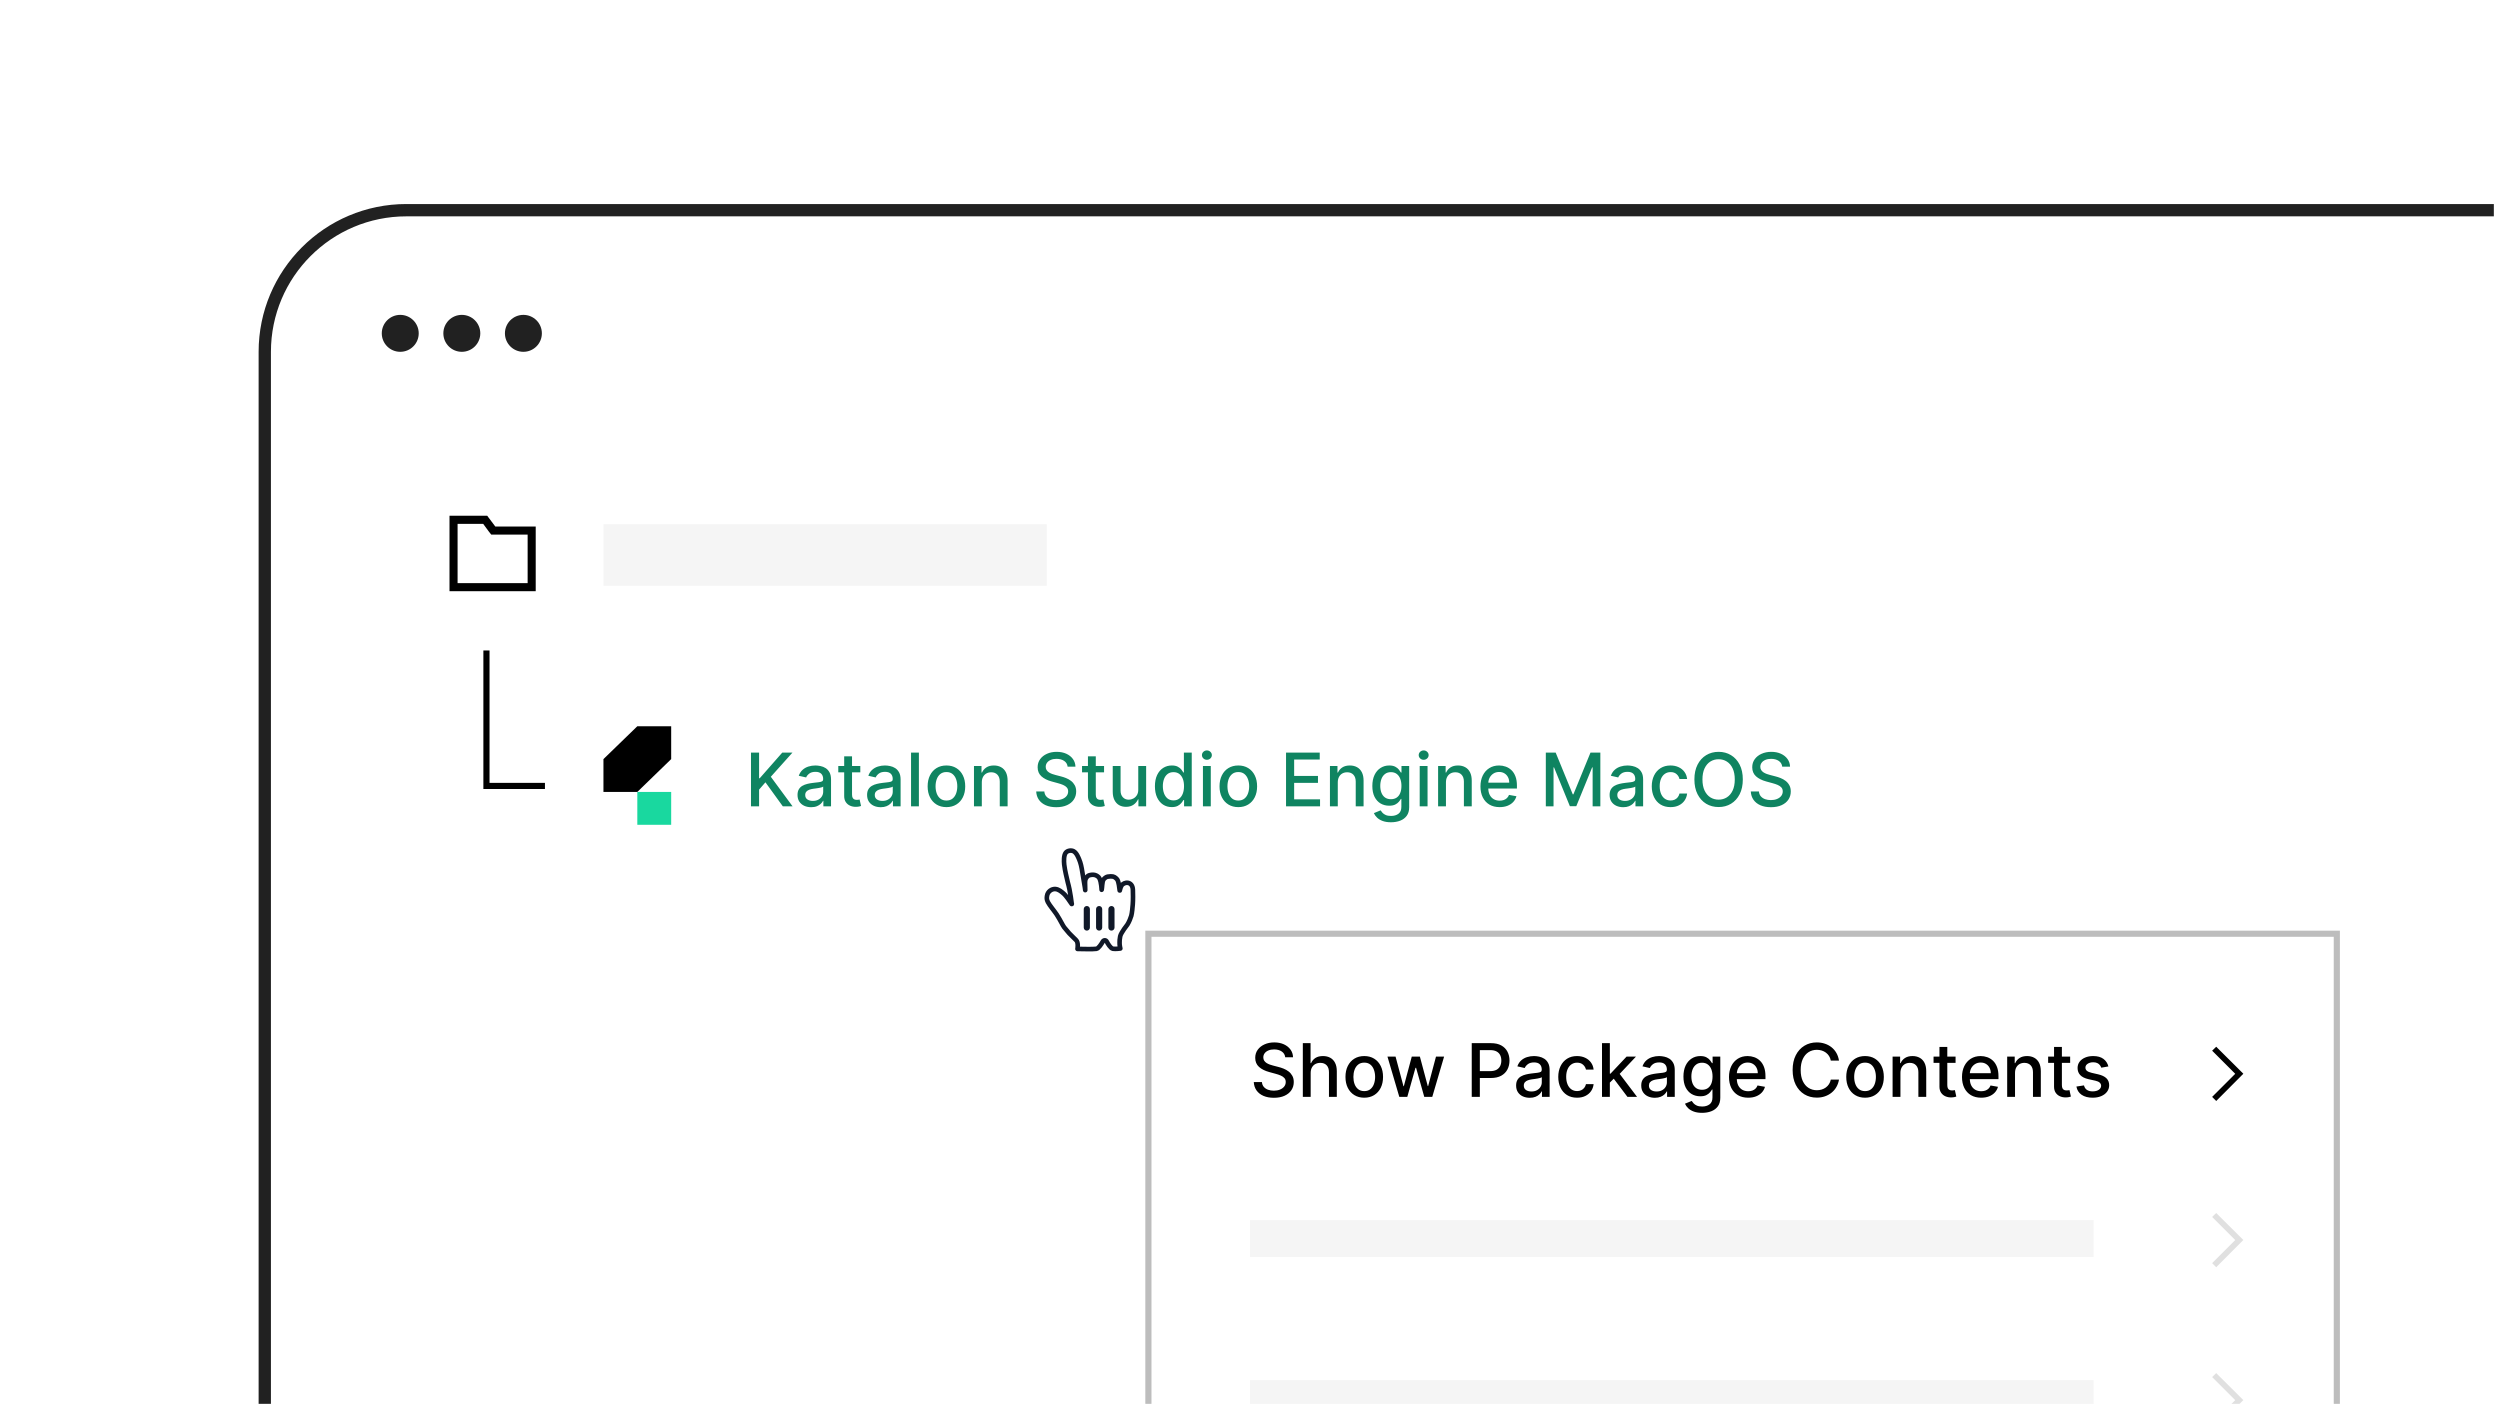 <svg width="406" height="228" viewBox="0 0 406 228" fill="none" xmlns="http://www.w3.org/2000/svg">
<g filter="url(#filter0_d_942_16049)">
<g filter="url(#filter1_d_942_16049)">
<g clip-path="url(#clip0_942_16049)">
<rect x="43" y="32" width="598" height="264" rx="23" fill="white" stroke="#212121" stroke-width="2"/>
<circle cx="65" cy="52" r="3" fill="#212121"/>
<circle cx="75" cy="52" r="3" fill="#212121"/>
<circle cx="85" cy="52" r="3" fill="#212121"/>
<path d="M80.438 83.375L79.125 81.625H74.312H73V82.938V92.562V93.875H74.312H85.688H87V92.562V84.688V83.375H85.688H80.438ZM85.688 84.688V92.562H74.312V82.938H78.469L79.371 84.168L79.781 84.688H80.438H85.688Z" fill="black"/>
<rect x="98" y="83" width="72" height="10" fill="#F5F5F5"/>
<path d="M79 103.5V125.5H88.5" stroke="black"/>
<path fill-rule="evenodd" clip-rule="evenodd" d="M172.831 148.473C172.553 148.097 172.215 147.328 171.614 146.394C171.274 145.866 170.429 144.871 170.178 144.366C169.96 143.92 169.983 143.72 170.035 143.35C170.127 142.692 170.757 142.179 171.429 142.248C171.937 142.3 172.368 142.659 172.755 142.999C172.989 143.203 173.277 143.6 173.45 143.824C173.609 144.03 173.649 144.115 173.819 144.358C174.044 144.68 174.114 144.839 174.028 144.485C173.959 143.965 173.845 143.077 173.681 142.292C173.556 141.697 173.525 141.604 173.406 141.147C173.28 140.661 173.215 140.32 173.097 139.805C173.015 139.44 172.867 138.695 172.827 138.276C172.771 137.702 172.742 136.768 173.085 136.338C173.354 136.002 173.971 135.9 174.354 136.107C174.855 136.379 175.14 137.159 175.27 137.47C175.504 138.029 175.649 138.676 175.775 139.525C175.935 140.605 176.231 142.105 176.24 142.42C176.264 142.034 176.174 141.219 176.237 140.848C176.293 140.512 176.557 140.121 176.888 140.015C177.168 139.926 177.496 139.894 177.784 139.958C178.091 140.025 178.414 140.259 178.534 140.48C178.888 141.134 178.895 142.471 178.91 142.399C178.994 142.005 178.979 141.111 179.188 140.739C179.325 140.494 179.674 140.273 179.86 140.237C180.147 140.183 180.501 140.166 180.803 140.229C181.047 140.28 181.376 140.591 181.465 140.739C181.679 141.1 181.8 142.119 181.836 142.477C181.851 142.625 181.909 142.066 182.123 141.706C182.52 141.036 183.926 140.906 183.98 142.375C184.004 143.06 184 143.029 184 143.49C184 144.032 183.988 144.358 183.96 144.75C183.93 145.169 183.846 146.116 183.724 146.575C183.64 146.891 183.361 147.6 183.086 148.026C183.086 148.026 182.035 149.336 181.92 149.926C181.805 150.514 181.843 150.519 181.821 150.937C181.798 151.354 181.939 151.903 181.939 151.903C181.939 151.903 181.154 152.012 180.732 151.94C180.349 151.874 179.875 151.058 179.753 150.809C179.585 150.465 179.226 150.531 179.086 150.785C178.866 151.186 178.392 151.906 178.057 151.951C177.404 152.039 176.048 151.984 174.986 151.972C174.986 151.972 175.167 150.913 174.764 150.549C174.466 150.278 173.952 149.727 173.645 149.438L172.831 148.473Z" fill="white" stroke="#101828" stroke-width="0.75" stroke-linecap="round" stroke-linejoin="round"/>
<path fill-rule="evenodd" clip-rule="evenodd" d="M177 145.5C177 145.224 176.776 145 176.5 145C176.224 145 176 145.224 176 145.5V148.5C176 148.776 176.224 149 176.5 149C176.776 149 177 148.776 177 148.5V145.5ZM178.5 145C178.776 145 179 145.224 179 145.5V148.5C179 148.776 178.776 149 178.5 149C178.224 149 178 148.776 178 148.5V145.5C178 145.224 178.224 145 178.5 145ZM180.5 145C180.776 145 181 145.224 181 145.5V148.5C181 148.776 180.776 149 180.5 149C180.224 149 180 148.776 180 148.5V145.5C180 145.224 180.224 145 180.5 145Z" fill="#101828"/>
<rect x="186.5" y="149.5" width="193" height="113" fill="white" stroke="#BDBDBD"/>
<path d="M208.719 169.565C208.673 169.162 208.486 168.849 208.156 168.628C207.827 168.403 207.412 168.291 206.912 168.291C206.554 168.291 206.244 168.348 205.983 168.462C205.722 168.572 205.518 168.726 205.374 168.922C205.232 169.115 205.161 169.335 205.161 169.582C205.161 169.79 205.209 169.969 205.305 170.119C205.405 170.27 205.534 170.396 205.693 170.499C205.855 170.598 206.028 170.682 206.213 170.75C206.398 170.815 206.575 170.869 206.746 170.912L207.598 171.134C207.876 171.202 208.162 171.294 208.455 171.411C208.747 171.527 209.018 171.68 209.268 171.871C209.518 172.061 209.72 172.297 209.874 172.578C210.03 172.859 210.108 173.196 210.108 173.588C210.108 174.082 209.98 174.521 209.724 174.905C209.472 175.288 209.104 175.591 208.621 175.812C208.141 176.034 207.56 176.145 206.878 176.145C206.224 176.145 205.659 176.041 205.182 175.834C204.705 175.626 204.331 175.332 204.061 174.952C203.791 174.568 203.642 174.114 203.614 173.588H204.935C204.96 173.903 205.063 174.166 205.241 174.376C205.423 174.584 205.655 174.739 205.936 174.841C206.22 174.94 206.531 174.99 206.869 174.99C207.241 174.99 207.572 174.932 207.862 174.815C208.155 174.696 208.385 174.531 208.553 174.321C208.72 174.108 208.804 173.859 208.804 173.575C208.804 173.317 208.73 173.105 208.582 172.94C208.438 172.776 208.24 172.639 207.99 172.531C207.743 172.423 207.463 172.328 207.151 172.246L206.119 171.964C205.42 171.774 204.866 171.494 204.457 171.125C204.051 170.756 203.848 170.267 203.848 169.659C203.848 169.156 203.984 168.717 204.257 168.342C204.53 167.967 204.899 167.676 205.365 167.469C205.831 167.259 206.357 167.153 206.942 167.153C207.533 167.153 208.054 167.257 208.506 167.464C208.96 167.672 209.318 167.957 209.58 168.321C209.841 168.682 209.977 169.097 209.989 169.565H208.719ZM212.853 172.114V176H211.579V167.273H212.836V170.52H212.917C213.071 170.168 213.305 169.888 213.62 169.68C213.936 169.473 214.348 169.369 214.856 169.369C215.305 169.369 215.697 169.462 216.032 169.646C216.37 169.831 216.632 170.107 216.816 170.473C217.004 170.837 217.098 171.291 217.098 171.837V176H215.824V171.99C215.824 171.51 215.7 171.138 215.453 170.874C215.206 170.607 214.862 170.473 214.422 170.473C214.12 170.473 213.85 170.537 213.612 170.665C213.376 170.793 213.19 170.98 213.054 171.227C212.92 171.472 212.853 171.767 212.853 172.114ZM221.555 176.132C220.941 176.132 220.406 175.991 219.949 175.71C219.491 175.429 219.136 175.036 218.883 174.53C218.63 174.024 218.504 173.433 218.504 172.757C218.504 172.078 218.63 171.484 218.883 170.976C219.136 170.467 219.491 170.072 219.949 169.791C220.406 169.51 220.941 169.369 221.555 169.369C222.169 169.369 222.704 169.51 223.162 169.791C223.619 170.072 223.974 170.467 224.227 170.976C224.48 171.484 224.606 172.078 224.606 172.757C224.606 173.433 224.48 174.024 224.227 174.53C223.974 175.036 223.619 175.429 223.162 175.71C222.704 175.991 222.169 176.132 221.555 176.132ZM221.559 175.062C221.957 175.062 222.287 174.957 222.548 174.747C222.809 174.537 223.002 174.257 223.127 173.908C223.255 173.558 223.319 173.173 223.319 172.753C223.319 172.335 223.255 171.952 223.127 171.602C223.002 171.25 222.809 170.967 222.548 170.754C222.287 170.541 221.957 170.435 221.559 170.435C221.159 170.435 220.826 170.541 220.562 170.754C220.301 170.967 220.106 171.25 219.978 171.602C219.853 171.952 219.791 172.335 219.791 172.753C219.791 173.173 219.853 173.558 219.978 173.908C220.106 174.257 220.301 174.537 220.562 174.747C220.826 174.957 221.159 175.062 221.559 175.062ZM227.248 176L225.322 169.455H226.639L227.922 174.261H227.985L229.272 169.455H230.589L231.868 174.24H231.931L233.206 169.455H234.522L232.6 176H231.301L229.971 171.274H229.873L228.544 176H227.248ZM239.01 176V167.273H242.12C242.799 167.273 243.362 167.396 243.808 167.643C244.254 167.891 244.588 168.229 244.809 168.658C245.031 169.084 245.142 169.564 245.142 170.098C245.142 170.635 245.029 171.118 244.805 171.547C244.583 171.973 244.248 172.311 243.799 172.561C243.353 172.808 242.792 172.932 242.116 172.932H239.977V171.815H241.997C242.426 171.815 242.774 171.741 243.041 171.594C243.308 171.443 243.504 171.239 243.629 170.98C243.754 170.722 243.816 170.428 243.816 170.098C243.816 169.768 243.754 169.476 243.629 169.22C243.504 168.964 243.306 168.764 243.037 168.619C242.77 168.474 242.417 168.402 241.98 168.402H240.326V176H239.01ZM248.429 176.145C248.015 176.145 247.64 176.068 247.304 175.915C246.969 175.759 246.703 175.533 246.507 175.237C246.314 174.942 246.218 174.58 246.218 174.151C246.218 173.781 246.289 173.477 246.431 173.239C246.573 173 246.765 172.811 247.006 172.672C247.248 172.533 247.517 172.428 247.816 172.357C248.114 172.286 248.418 172.232 248.728 172.195C249.12 172.149 249.438 172.112 249.682 172.084C249.926 172.053 250.104 172.003 250.215 171.935C250.326 171.866 250.381 171.756 250.381 171.602V171.572C250.381 171.2 250.276 170.912 250.066 170.707C249.858 170.503 249.549 170.401 249.137 170.401C248.708 170.401 248.37 170.496 248.123 170.686C247.878 170.874 247.709 171.082 247.615 171.312L246.418 171.04C246.56 170.642 246.767 170.321 247.04 170.077C247.316 169.83 247.632 169.651 247.99 169.54C248.348 169.426 248.725 169.369 249.12 169.369C249.381 169.369 249.658 169.401 249.951 169.463C250.246 169.523 250.522 169.634 250.777 169.795C251.036 169.957 251.248 170.189 251.412 170.49C251.577 170.788 251.659 171.176 251.659 171.653V176H250.415V175.105H250.364C250.282 175.27 250.158 175.432 249.993 175.591C249.828 175.75 249.617 175.882 249.358 175.987C249.1 176.092 248.79 176.145 248.429 176.145ZM248.706 175.122C249.059 175.122 249.36 175.053 249.61 174.913C249.863 174.774 250.054 174.592 250.185 174.368C250.319 174.141 250.385 173.898 250.385 173.639V172.795C250.34 172.841 250.252 172.884 250.121 172.923C249.993 172.96 249.847 172.993 249.682 173.021C249.517 173.047 249.357 173.071 249.201 173.094C249.044 173.114 248.914 173.131 248.809 173.145C248.561 173.176 248.336 173.229 248.131 173.303C247.929 173.376 247.767 173.483 247.645 173.622C247.526 173.759 247.466 173.94 247.466 174.168C247.466 174.483 247.583 174.722 247.816 174.884C248.049 175.043 248.346 175.122 248.706 175.122ZM256.114 176.132C255.48 176.132 254.935 175.989 254.477 175.702C254.023 175.412 253.673 175.013 253.429 174.504C253.185 173.996 253.062 173.413 253.062 172.757C253.062 172.092 253.188 171.506 253.438 170.997C253.688 170.486 254.04 170.087 254.494 169.8C254.949 169.513 255.484 169.369 256.101 169.369C256.598 169.369 257.041 169.462 257.43 169.646C257.82 169.828 258.134 170.084 258.372 170.413C258.614 170.743 258.757 171.128 258.803 171.568H257.562C257.494 171.261 257.338 170.997 257.094 170.776C256.852 170.554 256.528 170.443 256.122 170.443C255.767 170.443 255.456 170.537 255.189 170.724C254.925 170.909 254.719 171.173 254.571 171.517C254.423 171.858 254.349 172.261 254.349 172.727C254.349 173.205 254.422 173.616 254.567 173.963C254.712 174.31 254.916 174.578 255.18 174.768C255.447 174.959 255.761 175.054 256.122 175.054C256.364 175.054 256.582 175.01 256.778 174.922C256.977 174.831 257.143 174.702 257.277 174.534C257.413 174.366 257.509 174.165 257.562 173.929H258.803C258.757 174.352 258.619 174.73 258.389 175.062C258.159 175.395 257.851 175.656 257.464 175.847C257.081 176.037 256.631 176.132 256.114 176.132ZM261.337 173.78L261.328 172.224H261.55L264.158 169.455H265.684L262.709 172.608H262.509L261.337 173.78ZM260.165 176V167.273H261.439V176H260.165ZM264.299 176L261.955 172.889L262.833 171.999L265.863 176H264.299ZM268.75 176.145C268.335 176.145 267.96 176.068 267.625 175.915C267.289 175.759 267.024 175.533 266.828 175.237C266.635 174.942 266.538 174.58 266.538 174.151C266.538 173.781 266.609 173.477 266.751 173.239C266.893 173 267.085 172.811 267.326 172.672C267.568 172.533 267.838 172.428 268.136 172.357C268.434 172.286 268.738 172.232 269.048 172.195C269.44 172.149 269.758 172.112 270.002 172.084C270.247 172.053 270.424 172.003 270.535 171.935C270.646 171.866 270.701 171.756 270.701 171.602V171.572C270.701 171.2 270.596 170.912 270.386 170.707C270.179 170.503 269.869 170.401 269.457 170.401C269.028 170.401 268.69 170.496 268.443 170.686C268.199 170.874 268.029 171.082 267.936 171.312L266.738 171.04C266.88 170.642 267.088 170.321 267.36 170.077C267.636 169.83 267.953 169.651 268.311 169.54C268.669 169.426 269.045 169.369 269.44 169.369C269.701 169.369 269.978 169.401 270.271 169.463C270.566 169.523 270.842 169.634 271.098 169.795C271.356 169.957 271.568 170.189 271.733 170.49C271.897 170.788 271.98 171.176 271.98 171.653V176H270.735V175.105H270.684C270.602 175.27 270.478 175.432 270.314 175.591C270.149 175.75 269.937 175.882 269.679 175.987C269.42 176.092 269.11 176.145 268.75 176.145ZM269.027 175.122C269.379 175.122 269.68 175.053 269.93 174.913C270.183 174.774 270.375 174.592 270.505 174.368C270.639 174.141 270.706 173.898 270.706 173.639V172.795C270.66 172.841 270.572 172.884 270.441 172.923C270.314 172.96 270.167 172.993 270.002 173.021C269.838 173.047 269.677 173.071 269.521 173.094C269.365 173.114 269.234 173.131 269.129 173.145C268.882 173.176 268.656 173.229 268.451 173.303C268.25 173.376 268.088 173.483 267.966 173.622C267.846 173.759 267.787 173.94 267.787 174.168C267.787 174.483 267.903 174.722 268.136 174.884C268.369 175.043 268.666 175.122 269.027 175.122ZM276.421 178.591C275.901 178.591 275.454 178.523 275.079 178.386C274.707 178.25 274.403 178.07 274.167 177.845C273.931 177.621 273.755 177.375 273.638 177.108L274.734 176.656C274.81 176.781 274.913 176.913 275.04 177.053C275.171 177.195 275.347 177.315 275.569 177.415C275.793 177.514 276.082 177.564 276.434 177.564C276.917 177.564 277.316 177.446 277.631 177.21C277.947 176.977 278.104 176.605 278.104 176.094V174.807H278.023C277.947 174.946 277.836 175.101 277.691 175.271C277.549 175.442 277.353 175.589 277.103 175.714C276.853 175.839 276.528 175.902 276.127 175.902C275.61 175.902 275.144 175.781 274.729 175.54C274.317 175.295 273.991 174.936 273.749 174.462C273.511 173.984 273.391 173.398 273.391 172.702C273.391 172.006 273.509 171.409 273.745 170.912C273.984 170.415 274.31 170.034 274.725 169.77C275.14 169.503 275.61 169.369 276.136 169.369C276.542 169.369 276.87 169.438 277.12 169.574C277.37 169.707 277.565 169.864 277.704 170.043C277.846 170.222 277.955 170.379 278.032 170.516H278.126V169.455H279.374V176.145C279.374 176.707 279.244 177.169 278.982 177.53C278.721 177.891 278.367 178.158 277.921 178.331C277.478 178.504 276.978 178.591 276.421 178.591ZM276.408 174.845C276.775 174.845 277.085 174.76 277.337 174.589C277.593 174.416 277.786 174.169 277.917 173.848C278.05 173.524 278.117 173.136 278.117 172.685C278.117 172.244 278.052 171.857 277.921 171.521C277.79 171.186 277.599 170.925 277.346 170.737C277.093 170.547 276.781 170.452 276.408 170.452C276.025 170.452 275.705 170.551 275.45 170.75C275.194 170.946 275.001 171.213 274.87 171.551C274.742 171.889 274.678 172.267 274.678 172.685C274.678 173.114 274.744 173.49 274.874 173.814C275.005 174.138 275.198 174.391 275.454 174.572C275.712 174.754 276.031 174.845 276.408 174.845ZM283.904 176.132C283.259 176.132 282.704 175.994 282.238 175.719C281.775 175.44 281.417 175.05 281.164 174.547C280.914 174.041 280.789 173.449 280.789 172.77C280.789 172.099 280.914 171.509 281.164 170.997C281.417 170.486 281.769 170.087 282.221 169.8C282.675 169.513 283.207 169.369 283.815 169.369C284.184 169.369 284.542 169.43 284.888 169.553C285.235 169.675 285.546 169.866 285.822 170.128C286.097 170.389 286.315 170.729 286.474 171.146C286.633 171.561 286.712 172.065 286.712 172.659V173.111H281.509V172.156H285.464C285.464 171.821 285.396 171.524 285.259 171.266C285.123 171.004 284.931 170.798 284.684 170.648C284.44 170.497 284.153 170.422 283.823 170.422C283.465 170.422 283.153 170.51 282.886 170.686C282.621 170.859 282.417 171.087 282.272 171.368C282.13 171.646 282.059 171.949 282.059 172.276V173.021C282.059 173.459 282.136 173.831 282.289 174.138C282.445 174.445 282.663 174.679 282.941 174.841C283.219 175 283.545 175.08 283.917 175.08C284.158 175.08 284.379 175.045 284.577 174.977C284.776 174.906 284.948 174.801 285.093 174.662C285.238 174.523 285.349 174.351 285.425 174.146L286.631 174.364C286.535 174.719 286.362 175.03 286.112 175.297C285.864 175.561 285.553 175.767 285.178 175.915C284.806 176.06 284.381 176.132 283.904 176.132ZM298.653 170.111H297.323C297.272 169.827 297.177 169.577 297.038 169.361C296.898 169.145 296.728 168.962 296.526 168.811C296.325 168.661 296.099 168.547 295.849 168.47C295.602 168.393 295.339 168.355 295.06 168.355C294.558 168.355 294.107 168.482 293.71 168.734C293.315 168.987 293.002 169.358 292.772 169.847C292.545 170.335 292.431 170.932 292.431 171.636C292.431 172.347 292.545 172.946 292.772 173.435C293.002 173.923 293.316 174.293 293.714 174.543C294.112 174.793 294.559 174.918 295.056 174.918C295.332 174.918 295.593 174.881 295.84 174.807C296.09 174.73 296.316 174.618 296.518 174.47C296.719 174.322 296.89 174.142 297.029 173.929C297.171 173.713 297.269 173.466 297.323 173.188L298.653 173.192C298.582 173.621 298.444 174.016 298.239 174.376C298.038 174.734 297.778 175.044 297.46 175.305C297.144 175.564 296.783 175.764 296.377 175.906C295.971 176.048 295.528 176.119 295.048 176.119C294.292 176.119 293.619 175.94 293.028 175.582C292.437 175.222 291.971 174.706 291.63 174.036C291.292 173.365 291.123 172.565 291.123 171.636C291.123 170.705 291.293 169.905 291.634 169.237C291.975 168.567 292.441 168.053 293.032 167.695C293.623 167.334 294.295 167.153 295.048 167.153C295.511 167.153 295.942 167.22 296.343 167.354C296.746 167.484 297.109 167.678 297.43 167.933C297.751 168.186 298.016 168.496 298.227 168.862C298.437 169.226 298.579 169.642 298.653 170.111ZM302.883 176.132C302.27 176.132 301.734 175.991 301.277 175.71C300.819 175.429 300.464 175.036 300.211 174.53C299.958 174.024 299.832 173.433 299.832 172.757C299.832 172.078 299.958 171.484 300.211 170.976C300.464 170.467 300.819 170.072 301.277 169.791C301.734 169.51 302.27 169.369 302.883 169.369C303.497 169.369 304.032 169.51 304.49 169.791C304.947 170.072 305.302 170.467 305.555 170.976C305.808 171.484 305.934 172.078 305.934 172.757C305.934 173.433 305.808 174.024 305.555 174.53C305.302 175.036 304.947 175.429 304.49 175.71C304.032 175.991 303.497 176.132 302.883 176.132ZM302.887 175.062C303.285 175.062 303.615 174.957 303.876 174.747C304.137 174.537 304.331 174.257 304.456 173.908C304.583 173.558 304.647 173.173 304.647 172.753C304.647 172.335 304.583 171.952 304.456 171.602C304.331 171.25 304.137 170.967 303.876 170.754C303.615 170.541 303.285 170.435 302.887 170.435C302.487 170.435 302.154 170.541 301.89 170.754C301.629 170.967 301.434 171.25 301.306 171.602C301.181 171.952 301.119 172.335 301.119 172.753C301.119 173.173 301.181 173.558 301.306 173.908C301.434 174.257 301.629 174.537 301.89 174.747C302.154 174.957 302.487 175.062 302.887 175.062ZM308.631 172.114V176H307.357V169.455H308.58V170.52H308.661C308.811 170.173 309.047 169.895 309.368 169.685C309.692 169.474 310.099 169.369 310.591 169.369C311.037 169.369 311.428 169.463 311.763 169.651C312.098 169.835 312.358 170.111 312.543 170.477C312.727 170.844 312.82 171.297 312.82 171.837V176H311.545V171.99C311.545 171.516 311.422 171.145 311.175 170.878C310.928 170.608 310.588 170.473 310.156 170.473C309.861 170.473 309.598 170.537 309.368 170.665C309.141 170.793 308.96 170.98 308.827 171.227C308.696 171.472 308.631 171.767 308.631 172.114ZM317.584 169.455V170.477H314.009V169.455H317.584ZM314.967 167.886H316.241V174.078C316.241 174.325 316.278 174.511 316.352 174.636C316.426 174.759 316.521 174.842 316.638 174.888C316.757 174.93 316.886 174.952 317.026 174.952C317.128 174.952 317.217 174.945 317.294 174.93C317.371 174.916 317.43 174.905 317.473 174.896L317.703 175.949C317.629 175.977 317.524 176.006 317.388 176.034C317.251 176.065 317.081 176.082 316.876 176.085C316.541 176.091 316.229 176.031 315.939 175.906C315.649 175.781 315.415 175.588 315.236 175.327C315.057 175.065 314.967 174.737 314.967 174.342V167.886ZM321.744 176.132C321.099 176.132 320.544 175.994 320.078 175.719C319.615 175.44 319.257 175.05 319.004 174.547C318.754 174.041 318.629 173.449 318.629 172.77C318.629 172.099 318.754 171.509 319.004 170.997C319.257 170.486 319.609 170.087 320.061 169.8C320.515 169.513 321.047 169.369 321.654 169.369C322.024 169.369 322.382 169.43 322.728 169.553C323.075 169.675 323.386 169.866 323.662 170.128C323.937 170.389 324.154 170.729 324.314 171.146C324.473 171.561 324.552 172.065 324.552 172.659V173.111H319.349V172.156H323.304C323.304 171.821 323.235 171.524 323.099 171.266C322.963 171.004 322.771 170.798 322.524 170.648C322.279 170.497 321.993 170.422 321.663 170.422C321.305 170.422 320.993 170.51 320.725 170.686C320.461 170.859 320.257 171.087 320.112 171.368C319.97 171.646 319.899 171.949 319.899 172.276V173.021C319.899 173.459 319.975 173.831 320.129 174.138C320.285 174.445 320.502 174.679 320.781 174.841C321.059 175 321.385 175.08 321.757 175.08C321.998 175.08 322.218 175.045 322.417 174.977C322.616 174.906 322.788 174.801 322.933 174.662C323.078 174.523 323.189 174.351 323.265 174.146L324.471 174.364C324.375 174.719 324.201 175.03 323.951 175.297C323.704 175.561 323.393 175.767 323.018 175.915C322.646 176.06 322.221 176.132 321.744 176.132ZM327.24 172.114V176H325.966V169.455H327.189V170.52H327.27C327.42 170.173 327.656 169.895 327.977 169.685C328.301 169.474 328.709 169.369 329.2 169.369C329.646 169.369 330.037 169.463 330.372 169.651C330.707 169.835 330.967 170.111 331.152 170.477C331.337 170.844 331.429 171.297 331.429 171.837V176H330.155V171.99C330.155 171.516 330.031 171.145 329.784 170.878C329.537 170.608 329.197 170.473 328.766 170.473C328.47 170.473 328.207 170.537 327.977 170.665C327.75 170.793 327.57 170.98 327.436 171.227C327.305 171.472 327.24 171.767 327.24 172.114ZM336.193 169.455V170.477H332.618V169.455H336.193ZM333.577 167.886H334.851V174.078C334.851 174.325 334.888 174.511 334.962 174.636C335.036 174.759 335.131 174.842 335.247 174.888C335.366 174.93 335.496 174.952 335.635 174.952C335.737 174.952 335.827 174.945 335.903 174.93C335.98 174.916 336.04 174.905 336.082 174.896L336.312 175.949C336.239 175.977 336.134 176.006 335.997 176.034C335.861 176.065 335.69 176.082 335.486 176.085C335.151 176.091 334.838 176.031 334.548 175.906C334.259 175.781 334.024 175.588 333.845 175.327C333.666 175.065 333.577 174.737 333.577 174.342V167.886ZM342.402 171.053L341.247 171.257C341.199 171.109 341.122 170.969 341.017 170.835C340.915 170.702 340.776 170.592 340.599 170.507C340.423 170.422 340.203 170.379 339.939 170.379C339.578 170.379 339.277 170.46 339.036 170.622C338.794 170.781 338.673 170.987 338.673 171.24C338.673 171.459 338.754 171.635 338.916 171.768C339.078 171.902 339.339 172.011 339.7 172.097L340.74 172.335C341.342 172.474 341.791 172.689 342.087 172.979C342.382 173.268 342.53 173.645 342.53 174.108C342.53 174.5 342.416 174.849 342.189 175.156C341.964 175.46 341.651 175.699 341.247 175.872C340.847 176.045 340.382 176.132 339.854 176.132C339.121 176.132 338.523 175.976 338.06 175.663C337.597 175.348 337.313 174.901 337.207 174.321L338.439 174.134C338.516 174.455 338.673 174.697 338.912 174.862C339.151 175.024 339.462 175.105 339.845 175.105C340.263 175.105 340.597 175.018 340.847 174.845C341.097 174.669 341.222 174.455 341.222 174.202C341.222 173.997 341.145 173.825 340.991 173.686C340.841 173.547 340.609 173.442 340.297 173.371L339.189 173.128C338.578 172.989 338.126 172.767 337.834 172.463C337.544 172.159 337.399 171.774 337.399 171.308C337.399 170.922 337.507 170.584 337.723 170.294C337.939 170.004 338.237 169.778 338.618 169.616C338.999 169.452 339.435 169.369 339.926 169.369C340.634 169.369 341.19 169.523 341.597 169.83C342.003 170.134 342.271 170.541 342.402 171.053Z" fill="black"/>
<path d="M364.309 172.25L363.977 172.582L360.246 176.332L359.914 176.664L359.25 176L359.582 175.668L363 172.25L359.582 168.832L359.25 168.5L359.914 167.855L360.246 168.188L363.996 171.918L364.328 172.25H364.309Z" fill="black"/>
<rect x="203" y="196" width="137" height="6" fill="#F5F5F5"/>
<path d="M364.309 199.25L363.977 199.582L360.246 203.332L359.914 203.664L359.25 203L359.582 202.668L363 199.25L359.582 195.832L359.25 195.5L359.914 194.855L360.246 195.188L363.996 198.918L364.328 199.25H364.309Z" fill="#E0E0E0"/>
<rect x="203" y="222" width="137" height="6" fill="#F5F5F5"/>
<path d="M364.309 225.25L363.977 225.582L360.246 229.332L359.914 229.664L359.25 229L359.582 228.668L363 225.25L359.582 221.832L359.25 221.5L359.914 220.855L360.246 221.188L363.996 224.918L364.328 225.25H364.309Z" fill="#E0E0E0"/>
</g>
</g>
<path d="M121.959 130V121.273H123.276V125.44H123.382L127.043 121.273H128.7L125.18 125.202L128.713 130H127.128L124.307 126.101L123.276 127.286V130H121.959ZM131.73 130.145C131.315 130.145 130.94 130.068 130.605 129.915C130.27 129.759 130.004 129.533 129.808 129.237C129.615 128.942 129.518 128.58 129.518 128.151C129.518 127.781 129.589 127.477 129.732 127.239C129.874 127 130.065 126.811 130.307 126.672C130.548 126.533 130.818 126.428 131.116 126.357C131.415 126.286 131.719 126.232 132.028 126.195C132.42 126.149 132.739 126.112 132.983 126.084C133.227 126.053 133.405 126.003 133.516 125.935C133.626 125.866 133.682 125.756 133.682 125.602V125.572C133.682 125.2 133.577 124.912 133.366 124.707C133.159 124.503 132.849 124.401 132.438 124.401C132.009 124.401 131.67 124.496 131.423 124.686C131.179 124.874 131.01 125.082 130.916 125.312L129.719 125.04C129.861 124.642 130.068 124.321 130.341 124.077C130.616 123.83 130.933 123.651 131.291 123.54C131.649 123.426 132.026 123.369 132.42 123.369C132.682 123.369 132.959 123.401 133.251 123.463C133.547 123.523 133.822 123.634 134.078 123.795C134.337 123.957 134.548 124.189 134.713 124.49C134.878 124.788 134.96 125.176 134.96 125.653V130H133.716V129.105H133.665C133.582 129.27 133.459 129.432 133.294 129.591C133.129 129.75 132.918 129.882 132.659 129.987C132.401 130.092 132.091 130.145 131.73 130.145ZM132.007 129.122C132.359 129.122 132.661 129.053 132.911 128.913C133.163 128.774 133.355 128.592 133.486 128.368C133.619 128.141 133.686 127.898 133.686 127.639V126.795C133.641 126.841 133.553 126.884 133.422 126.923C133.294 126.96 133.148 126.993 132.983 127.021C132.818 127.047 132.658 127.071 132.501 127.094C132.345 127.114 132.214 127.131 132.109 127.145C131.862 127.176 131.636 127.229 131.432 127.303C131.23 127.376 131.068 127.483 130.946 127.622C130.827 127.759 130.767 127.94 130.767 128.168C130.767 128.483 130.884 128.722 131.116 128.884C131.349 129.043 131.646 129.122 132.007 129.122ZM139.713 123.455V124.477H136.137V123.455H139.713ZM137.096 121.886H138.37V128.078C138.37 128.325 138.407 128.511 138.481 128.636C138.555 128.759 138.65 128.842 138.767 128.888C138.886 128.93 139.015 128.952 139.154 128.952C139.257 128.952 139.346 128.945 139.423 128.93C139.5 128.916 139.559 128.905 139.602 128.896L139.832 129.949C139.758 129.977 139.653 130.006 139.517 130.034C139.38 130.065 139.21 130.082 139.005 130.085C138.67 130.091 138.358 130.031 138.068 129.906C137.778 129.781 137.544 129.588 137.365 129.327C137.186 129.065 137.096 128.737 137.096 128.342V121.886ZM143.027 130.145C142.612 130.145 142.237 130.068 141.902 129.915C141.567 129.759 141.301 129.533 141.105 129.237C140.912 128.942 140.815 128.58 140.815 128.151C140.815 127.781 140.886 127.477 141.028 127.239C141.17 127 141.362 126.811 141.604 126.672C141.845 126.533 142.115 126.428 142.413 126.357C142.712 126.286 143.016 126.232 143.325 126.195C143.717 126.149 144.036 126.112 144.28 126.084C144.524 126.053 144.702 126.003 144.812 125.935C144.923 125.866 144.979 125.756 144.979 125.602V125.572C144.979 125.2 144.874 124.912 144.663 124.707C144.456 124.503 144.146 124.401 143.734 124.401C143.305 124.401 142.967 124.496 142.72 124.686C142.476 124.874 142.307 125.082 142.213 125.312L141.016 125.04C141.158 124.642 141.365 124.321 141.638 124.077C141.913 123.83 142.23 123.651 142.588 123.54C142.946 123.426 143.322 123.369 143.717 123.369C143.979 123.369 144.256 123.401 144.548 123.463C144.844 123.523 145.119 123.634 145.375 123.795C145.634 123.957 145.845 124.189 146.01 124.49C146.175 124.788 146.257 125.176 146.257 125.653V130H145.013V129.105H144.962C144.879 129.27 144.756 129.432 144.591 129.591C144.426 129.75 144.214 129.882 143.956 129.987C143.697 130.092 143.388 130.145 143.027 130.145ZM143.304 129.122C143.656 129.122 143.957 129.053 144.207 128.913C144.46 128.774 144.652 128.592 144.783 128.368C144.916 128.141 144.983 127.898 144.983 127.639V126.795C144.938 126.841 144.849 126.884 144.719 126.923C144.591 126.96 144.445 126.993 144.28 127.021C144.115 127.047 143.955 127.071 143.798 127.094C143.642 127.114 143.511 127.131 143.406 127.145C143.159 127.176 142.933 127.229 142.729 127.303C142.527 127.376 142.365 127.483 142.243 127.622C142.124 127.759 142.064 127.94 142.064 128.168C142.064 128.483 142.18 128.722 142.413 128.884C142.646 129.043 142.943 129.122 143.304 129.122ZM149.228 121.273V130H147.954V121.273H149.228ZM153.7 130.132C153.086 130.132 152.55 129.991 152.093 129.71C151.636 129.429 151.281 129.036 151.028 128.53C150.775 128.024 150.648 127.433 150.648 126.757C150.648 126.078 150.775 125.484 151.028 124.976C151.281 124.467 151.636 124.072 152.093 123.791C152.55 123.51 153.086 123.369 153.7 123.369C154.313 123.369 154.849 123.51 155.306 123.791C155.763 124.072 156.119 124.467 156.371 124.976C156.624 125.484 156.751 126.078 156.751 126.757C156.751 127.433 156.624 128.024 156.371 128.53C156.119 129.036 155.763 129.429 155.306 129.71C154.849 129.991 154.313 130.132 153.7 130.132ZM153.704 129.062C154.102 129.062 154.431 128.957 154.692 128.747C154.954 128.537 155.147 128.257 155.272 127.908C155.4 127.558 155.464 127.173 155.464 126.753C155.464 126.335 155.4 125.952 155.272 125.602C155.147 125.25 154.954 124.967 154.692 124.754C154.431 124.541 154.102 124.435 153.704 124.435C153.303 124.435 152.971 124.541 152.707 124.754C152.445 124.967 152.251 125.25 152.123 125.602C151.998 125.952 151.935 126.335 151.935 126.753C151.935 127.173 151.998 127.558 152.123 127.908C152.251 128.257 152.445 128.537 152.707 128.747C152.971 128.957 153.303 129.062 153.704 129.062ZM159.447 126.114V130H158.173V123.455H159.396V124.52H159.477C159.627 124.173 159.863 123.895 160.184 123.685C160.508 123.474 160.916 123.369 161.407 123.369C161.853 123.369 162.244 123.463 162.579 123.651C162.914 123.835 163.174 124.111 163.359 124.477C163.544 124.844 163.636 125.297 163.636 125.837V130H162.362V125.99C162.362 125.516 162.238 125.145 161.991 124.878C161.744 124.608 161.404 124.473 160.973 124.473C160.677 124.473 160.414 124.537 160.184 124.665C159.957 124.793 159.777 124.98 159.643 125.227C159.512 125.472 159.447 125.767 159.447 126.114ZM173.383 123.565C173.337 123.162 173.15 122.849 172.82 122.628C172.491 122.403 172.076 122.291 171.576 122.291C171.218 122.291 170.908 122.348 170.647 122.462C170.386 122.572 170.183 122.726 170.038 122.922C169.896 123.115 169.825 123.335 169.825 123.582C169.825 123.79 169.873 123.969 169.969 124.119C170.069 124.27 170.198 124.396 170.357 124.499C170.519 124.598 170.692 124.682 170.877 124.75C171.062 124.815 171.239 124.869 171.41 124.912L172.262 125.134C172.54 125.202 172.826 125.294 173.119 125.411C173.411 125.527 173.683 125.68 173.933 125.871C174.183 126.061 174.384 126.297 174.538 126.578C174.694 126.859 174.772 127.196 174.772 127.588C174.772 128.082 174.644 128.521 174.388 128.905C174.136 129.288 173.768 129.591 173.285 129.812C172.805 130.034 172.224 130.145 171.542 130.145C170.888 130.145 170.323 130.041 169.846 129.834C169.369 129.626 168.995 129.332 168.725 128.952C168.455 128.568 168.306 128.114 168.278 127.588H169.599C169.624 127.903 169.727 128.166 169.906 128.376C170.087 128.584 170.319 128.739 170.6 128.841C170.884 128.94 171.195 128.99 171.533 128.99C171.906 128.99 172.237 128.932 172.526 128.815C172.819 128.696 173.049 128.531 173.217 128.321C173.384 128.108 173.468 127.859 173.468 127.575C173.468 127.317 173.394 127.105 173.246 126.94C173.102 126.776 172.904 126.639 172.654 126.531C172.407 126.423 172.127 126.328 171.815 126.246L170.783 125.964C170.085 125.774 169.531 125.494 169.121 125.125C168.715 124.756 168.512 124.267 168.512 123.659C168.512 123.156 168.648 122.717 168.921 122.342C169.194 121.967 169.563 121.676 170.029 121.469C170.495 121.259 171.021 121.153 171.606 121.153C172.197 121.153 172.718 121.257 173.17 121.464C173.624 121.672 173.982 121.957 174.244 122.321C174.505 122.682 174.641 123.097 174.653 123.565H173.383ZM179.299 123.455V124.477H175.723V123.455H179.299ZM176.682 121.886H177.956V128.078C177.956 128.325 177.993 128.511 178.067 128.636C178.141 128.759 178.236 128.842 178.353 128.888C178.472 128.93 178.601 128.952 178.74 128.952C178.843 128.952 178.932 128.945 179.009 128.93C179.086 128.916 179.145 128.905 179.188 128.896L179.418 129.949C179.344 129.977 179.239 130.006 179.103 130.034C178.966 130.065 178.796 130.082 178.591 130.085C178.256 130.091 177.944 130.031 177.654 129.906C177.364 129.781 177.13 129.588 176.951 129.327C176.772 129.065 176.682 128.737 176.682 128.342V121.886ZM184.854 127.286V123.455H186.133V130H184.88V128.866H184.812C184.661 129.216 184.42 129.507 184.087 129.74C183.758 129.97 183.347 130.085 182.856 130.085C182.435 130.085 182.063 129.993 181.739 129.808C181.418 129.621 181.165 129.344 180.981 128.977C180.799 128.611 180.708 128.158 180.708 127.618V123.455H181.982V127.464C181.982 127.911 182.106 128.266 182.353 128.53C182.6 128.794 182.921 128.926 183.316 128.926C183.555 128.926 183.792 128.866 184.028 128.747C184.266 128.628 184.464 128.447 184.62 128.206C184.779 127.964 184.857 127.658 184.854 127.286ZM190.295 130.128C189.767 130.128 189.295 129.993 188.88 129.723C188.468 129.45 188.145 129.062 187.909 128.56C187.676 128.054 187.559 127.447 187.559 126.74C187.559 126.033 187.677 125.428 187.913 124.925C188.152 124.422 188.478 124.037 188.893 123.77C189.308 123.503 189.778 123.369 190.304 123.369C190.71 123.369 191.037 123.438 191.284 123.574C191.534 123.707 191.727 123.864 191.863 124.043C192.002 124.222 192.11 124.379 192.187 124.516H192.264V121.273H193.538V130H192.294V128.982H192.187C192.11 129.121 192 129.28 191.855 129.459C191.713 129.638 191.517 129.794 191.267 129.928C191.017 130.061 190.693 130.128 190.295 130.128ZM190.576 129.041C190.943 129.041 191.252 128.945 191.505 128.751C191.761 128.555 191.954 128.284 192.085 127.938C192.218 127.591 192.285 127.187 192.285 126.727C192.285 126.273 192.22 125.875 192.089 125.534C191.958 125.193 191.767 124.928 191.514 124.737C191.261 124.547 190.949 124.452 190.576 124.452C190.193 124.452 189.873 124.551 189.618 124.75C189.362 124.949 189.169 125.22 189.038 125.564C188.91 125.908 188.846 126.295 188.846 126.727C188.846 127.165 188.912 127.558 189.042 127.908C189.173 128.257 189.366 128.534 189.622 128.739C189.88 128.94 190.199 129.041 190.576 129.041ZM195.357 130V123.455H196.631V130H195.357ZM196 122.445C195.778 122.445 195.588 122.371 195.429 122.223C195.273 122.072 195.195 121.893 195.195 121.686C195.195 121.476 195.273 121.297 195.429 121.149C195.588 120.999 195.778 120.923 196 120.923C196.222 120.923 196.411 120.999 196.567 121.149C196.726 121.297 196.805 121.476 196.805 121.686C196.805 121.893 196.726 122.072 196.567 122.223C196.411 122.371 196.222 122.445 196 122.445ZM201.102 130.132C200.488 130.132 199.953 129.991 199.495 129.71C199.038 129.429 198.683 129.036 198.43 128.53C198.177 128.024 198.051 127.433 198.051 126.757C198.051 126.078 198.177 125.484 198.43 124.976C198.683 124.467 199.038 124.072 199.495 123.791C199.953 123.51 200.488 123.369 201.102 123.369C201.716 123.369 202.251 123.51 202.708 123.791C203.166 124.072 203.521 124.467 203.774 124.976C204.027 125.484 204.153 126.078 204.153 126.757C204.153 127.433 204.027 128.024 203.774 128.53C203.521 129.036 203.166 129.429 202.708 129.71C202.251 129.991 201.716 130.132 201.102 130.132ZM201.106 129.062C201.504 129.062 201.833 128.957 202.095 128.747C202.356 128.537 202.549 128.257 202.674 127.908C202.802 127.558 202.866 127.173 202.866 126.753C202.866 126.335 202.802 125.952 202.674 125.602C202.549 125.25 202.356 124.967 202.095 124.754C201.833 124.541 201.504 124.435 201.106 124.435C200.706 124.435 200.373 124.541 200.109 124.754C199.848 124.967 199.653 125.25 199.525 125.602C199.4 125.952 199.338 126.335 199.338 126.753C199.338 127.173 199.4 127.558 199.525 127.908C199.653 128.257 199.848 128.537 200.109 128.747C200.373 128.957 200.706 129.062 201.106 129.062ZM208.853 130V121.273H214.325V122.406H210.17V125.065H214.039V126.195H210.17V128.866H214.376V130H208.853ZM217.256 126.114V130H215.982V123.455H217.205V124.52H217.286C217.436 124.173 217.672 123.895 217.993 123.685C218.317 123.474 218.724 123.369 219.216 123.369C219.662 123.369 220.053 123.463 220.388 123.651C220.723 123.835 220.983 124.111 221.168 124.477C221.352 124.844 221.445 125.297 221.445 125.837V130H220.17V125.99C220.17 125.516 220.047 125.145 219.8 124.878C219.553 124.608 219.213 124.473 218.781 124.473C218.486 124.473 218.223 124.537 217.993 124.665C217.766 124.793 217.585 124.98 217.452 125.227C217.321 125.472 217.256 125.767 217.256 126.114ZM225.898 132.591C225.378 132.591 224.93 132.523 224.555 132.386C224.183 132.25 223.879 132.07 223.643 131.845C223.408 131.621 223.232 131.375 223.115 131.108L224.21 130.656C224.287 130.781 224.389 130.913 224.517 131.053C224.648 131.195 224.824 131.315 225.045 131.415C225.27 131.514 225.558 131.564 225.911 131.564C226.393 131.564 226.793 131.446 227.108 131.21C227.423 130.977 227.581 130.605 227.581 130.094V128.807H227.5C227.423 128.946 227.313 129.101 227.168 129.271C227.026 129.442 226.83 129.589 226.58 129.714C226.33 129.839 226.004 129.902 225.604 129.902C225.087 129.902 224.621 129.781 224.206 129.54C223.794 129.295 223.467 128.936 223.226 128.462C222.987 127.984 222.868 127.398 222.868 126.702C222.868 126.006 222.986 125.409 223.222 124.912C223.46 124.415 223.787 124.034 224.202 123.77C224.616 123.503 225.087 123.369 225.612 123.369C226.018 123.369 226.347 123.438 226.597 123.574C226.847 123.707 227.041 123.864 227.18 124.043C227.322 124.222 227.432 124.379 227.509 124.516H227.602V123.455H228.851V130.145C228.851 130.707 228.72 131.169 228.459 131.53C228.197 131.891 227.844 132.158 227.398 132.331C226.955 132.504 226.455 132.591 225.898 132.591ZM225.885 128.845C226.251 128.845 226.561 128.76 226.814 128.589C227.07 128.416 227.263 128.169 227.393 127.848C227.527 127.524 227.594 127.136 227.594 126.685C227.594 126.244 227.528 125.857 227.398 125.521C227.267 125.186 227.075 124.925 226.822 124.737C226.57 124.547 226.257 124.452 225.885 124.452C225.501 124.452 225.182 124.551 224.926 124.75C224.67 124.946 224.477 125.213 224.347 125.551C224.219 125.889 224.155 126.267 224.155 126.685C224.155 127.114 224.22 127.49 224.351 127.814C224.482 128.138 224.675 128.391 224.93 128.572C225.189 128.754 225.507 128.845 225.885 128.845ZM230.56 130V123.455H231.834V130H230.56ZM231.203 122.445C230.982 122.445 230.791 122.371 230.632 122.223C230.476 122.072 230.398 121.893 230.398 121.686C230.398 121.476 230.476 121.297 230.632 121.149C230.791 120.999 230.982 120.923 231.203 120.923C231.425 120.923 231.614 120.999 231.77 121.149C231.929 121.297 232.009 121.476 232.009 121.686C232.009 121.893 231.929 122.072 231.77 122.223C231.614 122.371 231.425 122.445 231.203 122.445ZM234.822 126.114V130H233.548V123.455H234.771V124.52H234.852C235.002 124.173 235.238 123.895 235.559 123.685C235.883 123.474 236.291 123.369 236.782 123.369C237.228 123.369 237.619 123.463 237.954 123.651C238.289 123.835 238.549 124.111 238.734 124.477C238.919 124.844 239.011 125.297 239.011 125.837V130H237.737V125.99C237.737 125.516 237.613 125.145 237.366 124.878C237.119 124.608 236.779 124.473 236.348 124.473C236.052 124.473 235.789 124.537 235.559 124.665C235.332 124.793 235.152 124.98 235.018 125.227C234.887 125.472 234.822 125.767 234.822 126.114ZM243.541 130.132C242.896 130.132 242.341 129.994 241.875 129.719C241.412 129.44 241.054 129.05 240.801 128.547C240.551 128.041 240.426 127.449 240.426 126.77C240.426 126.099 240.551 125.509 240.801 124.997C241.054 124.486 241.406 124.087 241.858 123.8C242.312 123.513 242.843 123.369 243.451 123.369C243.821 123.369 244.179 123.43 244.525 123.553C244.872 123.675 245.183 123.866 245.458 124.128C245.734 124.389 245.951 124.729 246.11 125.146C246.27 125.561 246.349 126.065 246.349 126.659V127.111H241.146V126.156H245.1C245.1 125.821 245.032 125.524 244.896 125.266C244.76 125.004 244.568 124.798 244.321 124.648C244.076 124.497 243.789 124.422 243.46 124.422C243.102 124.422 242.789 124.51 242.522 124.686C242.258 124.859 242.054 125.087 241.909 125.368C241.767 125.646 241.696 125.949 241.696 126.276V127.021C241.696 127.459 241.772 127.831 241.926 128.138C242.082 128.445 242.299 128.679 242.578 128.841C242.856 129 243.181 129.08 243.554 129.08C243.795 129.08 244.015 129.045 244.214 128.977C244.413 128.906 244.585 128.801 244.73 128.662C244.875 128.523 244.985 128.351 245.062 128.146L246.268 128.364C246.172 128.719 245.998 129.03 245.748 129.297C245.501 129.561 245.19 129.767 244.815 129.915C244.443 130.06 244.018 130.132 243.541 130.132ZM251.041 121.273H252.639L255.417 128.057H255.52L258.298 121.273H259.896V130H258.643V123.685H258.562L255.988 129.987H254.949L252.375 123.68H252.294V130H251.041V121.273ZM263.613 130.145C263.198 130.145 262.823 130.068 262.488 129.915C262.153 129.759 261.887 129.533 261.691 129.237C261.498 128.942 261.401 128.58 261.401 128.151C261.401 127.781 261.472 127.477 261.614 127.239C261.756 127 261.948 126.811 262.19 126.672C262.431 126.533 262.701 126.428 262.999 126.357C263.298 126.286 263.602 126.232 263.911 126.195C264.303 126.149 264.621 126.112 264.866 126.084C265.11 126.053 265.288 126.003 265.398 125.935C265.509 125.866 265.565 125.756 265.565 125.602V125.572C265.565 125.2 265.46 124.912 265.249 124.707C265.042 124.503 264.732 124.401 264.32 124.401C263.891 124.401 263.553 124.496 263.306 124.686C263.062 124.874 262.893 125.082 262.799 125.312L261.602 125.04C261.744 124.642 261.951 124.321 262.224 124.077C262.499 123.83 262.816 123.651 263.174 123.54C263.532 123.426 263.908 123.369 264.303 123.369C264.565 123.369 264.842 123.401 265.134 123.463C265.43 123.523 265.705 123.634 265.961 123.795C266.219 123.957 266.431 124.189 266.596 124.49C266.761 124.788 266.843 125.176 266.843 125.653V130H265.599V129.105H265.548C265.465 129.27 265.342 129.432 265.177 129.591C265.012 129.75 264.8 129.882 264.542 129.987C264.283 130.092 263.974 130.145 263.613 130.145ZM263.89 129.122C264.242 129.122 264.543 129.053 264.793 128.913C265.046 128.774 265.238 128.592 265.369 128.368C265.502 128.141 265.569 127.898 265.569 127.639V126.795C265.523 126.841 265.435 126.884 265.305 126.923C265.177 126.96 265.031 126.993 264.866 127.021C264.701 127.047 264.54 127.071 264.384 127.094C264.228 127.114 264.097 127.131 263.992 127.145C263.745 127.176 263.519 127.229 263.315 127.303C263.113 127.376 262.951 127.483 262.829 127.622C262.71 127.759 262.65 127.94 262.65 128.168C262.65 128.483 262.766 128.722 262.999 128.884C263.232 129.043 263.529 129.122 263.89 129.122ZM271.297 130.132C270.664 130.132 270.118 129.989 269.661 129.702C269.206 129.412 268.857 129.013 268.613 128.504C268.368 127.996 268.246 127.413 268.246 126.757C268.246 126.092 268.371 125.506 268.621 124.997C268.871 124.486 269.223 124.087 269.678 123.8C270.132 123.513 270.668 123.369 271.284 123.369C271.782 123.369 272.225 123.462 272.614 123.646C273.003 123.828 273.317 124.084 273.556 124.413C273.797 124.743 273.941 125.128 273.986 125.568H272.746C272.678 125.261 272.522 124.997 272.277 124.776C272.036 124.554 271.712 124.443 271.306 124.443C270.951 124.443 270.64 124.537 270.373 124.724C270.108 124.909 269.902 125.173 269.755 125.517C269.607 125.858 269.533 126.261 269.533 126.727C269.533 127.205 269.605 127.616 269.75 127.963C269.895 128.31 270.1 128.578 270.364 128.768C270.631 128.959 270.945 129.054 271.306 129.054C271.547 129.054 271.766 129.01 271.962 128.922C272.161 128.831 272.327 128.702 272.461 128.534C272.597 128.366 272.692 128.165 272.746 127.929H273.986C273.941 128.352 273.803 128.73 273.573 129.062C273.343 129.395 273.034 129.656 272.648 129.847C272.265 130.037 271.814 130.132 271.297 130.132ZM283.032 125.636C283.032 126.568 282.862 127.369 282.521 128.04C282.18 128.707 281.712 129.222 281.119 129.582C280.528 129.94 279.856 130.119 279.103 130.119C278.347 130.119 277.673 129.94 277.079 129.582C276.488 129.222 276.022 128.706 275.681 128.036C275.34 127.365 275.17 126.565 275.17 125.636C275.17 124.705 275.34 123.905 275.681 123.237C276.022 122.567 276.488 122.053 277.079 121.695C277.673 121.334 278.347 121.153 279.103 121.153C279.856 121.153 280.528 121.334 281.119 121.695C281.712 122.053 282.18 122.567 282.521 123.237C282.862 123.905 283.032 124.705 283.032 125.636ZM281.728 125.636C281.728 124.926 281.613 124.328 281.383 123.842C281.156 123.354 280.843 122.984 280.445 122.734C280.05 122.482 279.603 122.355 279.103 122.355C278.6 122.355 278.151 122.482 277.756 122.734C277.362 122.984 277.049 123.354 276.819 123.842C276.592 124.328 276.478 124.926 276.478 125.636C276.478 126.347 276.592 126.946 276.819 127.435C277.049 127.92 277.362 128.29 277.756 128.543C278.151 128.793 278.6 128.918 279.103 128.918C279.603 128.918 280.05 128.793 280.445 128.543C280.843 128.29 281.156 127.92 281.383 127.435C281.613 126.946 281.728 126.347 281.728 125.636ZM289.434 123.565C289.388 123.162 289.201 122.849 288.871 122.628C288.542 122.403 288.127 122.291 287.627 122.291C287.269 122.291 286.959 122.348 286.698 122.462C286.436 122.572 286.233 122.726 286.088 122.922C285.946 123.115 285.875 123.335 285.875 123.582C285.875 123.79 285.924 123.969 286.02 124.119C286.12 124.27 286.249 124.396 286.408 124.499C286.57 124.598 286.743 124.682 286.928 124.75C287.113 124.815 287.29 124.869 287.461 124.912L288.313 125.134C288.591 125.202 288.877 125.294 289.169 125.411C289.462 125.527 289.733 125.68 289.983 125.871C290.233 126.061 290.435 126.297 290.588 126.578C290.745 126.859 290.823 127.196 290.823 127.588C290.823 128.082 290.695 128.521 290.439 128.905C290.186 129.288 289.819 129.591 289.336 129.812C288.855 130.034 288.275 130.145 287.593 130.145C286.939 130.145 286.374 130.041 285.897 129.834C285.419 129.626 285.046 129.332 284.776 128.952C284.506 128.568 284.357 128.114 284.328 127.588H285.65C285.675 127.903 285.777 128.166 285.956 128.376C286.138 128.584 286.37 128.739 286.651 128.841C286.935 128.94 287.246 128.99 287.584 128.99C287.956 128.99 288.287 128.932 288.577 128.815C288.87 128.696 289.1 128.531 289.267 128.321C289.435 128.108 289.519 127.859 289.519 127.575C289.519 127.317 289.445 127.105 289.297 126.94C289.152 126.776 288.955 126.639 288.705 126.531C288.458 126.423 288.178 126.328 287.865 126.246L286.834 125.964C286.135 125.774 285.581 125.494 285.172 125.125C284.766 124.756 284.563 124.267 284.563 123.659C284.563 123.156 284.699 122.717 284.972 122.342C285.245 121.967 285.614 121.676 286.08 121.469C286.546 121.259 287.071 121.153 287.657 121.153C288.248 121.153 288.769 121.257 289.221 121.464C289.675 121.672 290.033 121.957 290.294 122.321C290.556 122.682 290.692 123.097 290.703 123.565H289.434Z" fill="#0F8461"/>
<g clip-path="url(#clip1_942_16049)">
<path d="M109 127.666H103.5V133H109V127.666Z" fill="#19D89F"/>
<path d="M103.499 117L98 122.334V127.667H103.499L109 122.334V117H103.499Z" fill="black"/>
</g>
</g>
<defs>
<filter id="filter0_d_942_16049" x="0.11" y="0.055" width="406.78" height="229.78" filterUnits="userSpaceOnUse" color-interpolation-filters="sRGB">
<feFlood flood-opacity="0" result="BackgroundImageFix"/>
<feColorMatrix in="SourceAlpha" type="matrix" values="0 0 0 0 0 0 0 0 0 0 0 0 0 0 0 0 0 0 127 0" result="hardAlpha"/>
<feOffset dy="0.945"/>
<feGaussianBlur stdDeviation="0.945"/>
<feColorMatrix type="matrix" values="0 0 0 0 0.765 0 0 0 0 0.78 0 0 0 0 0.816 0 0 0 0.1 0"/>
<feBlend mode="normal" in2="BackgroundImageFix" result="effect1_dropShadow_942_16049"/>
<feBlend mode="normal" in="SourceGraphic" in2="effect1_dropShadow_942_16049" result="shape"/>
</filter>
<filter id="filter1_d_942_16049" x="-0.38" y="-0.19" width="407.761" height="230.761" filterUnits="userSpaceOnUse" color-interpolation-filters="sRGB">
<feFlood flood-opacity="0" result="BackgroundImageFix"/>
<feColorMatrix in="SourceAlpha" type="matrix" values="0 0 0 0 0 0 0 0 0 0 0 0 0 0 0 0 0 0 127 0" result="hardAlpha"/>
<feOffset dy="1.19"/>
<feGaussianBlur stdDeviation="1.19"/>
<feColorMatrix type="matrix" values="0 0 0 0 0.765 0 0 0 0 0.78 0 0 0 0 0.816 0 0 0 0.1 0"/>
<feBlend mode="normal" in2="BackgroundImageFix" result="effect1_dropShadow_942_16049"/>
<feBlend mode="normal" in="SourceGraphic" in2="effect1_dropShadow_942_16049" result="shape"/>
</filter>
<clipPath id="clip0_942_16049">
<rect x="2" y="1" width="403" height="226" rx="5.037" fill="white"/>
</clipPath>
<clipPath id="clip1_942_16049">
<rect width="11" height="16" fill="white" transform="translate(98 117)"/>
</clipPath>
</defs>
</svg>
